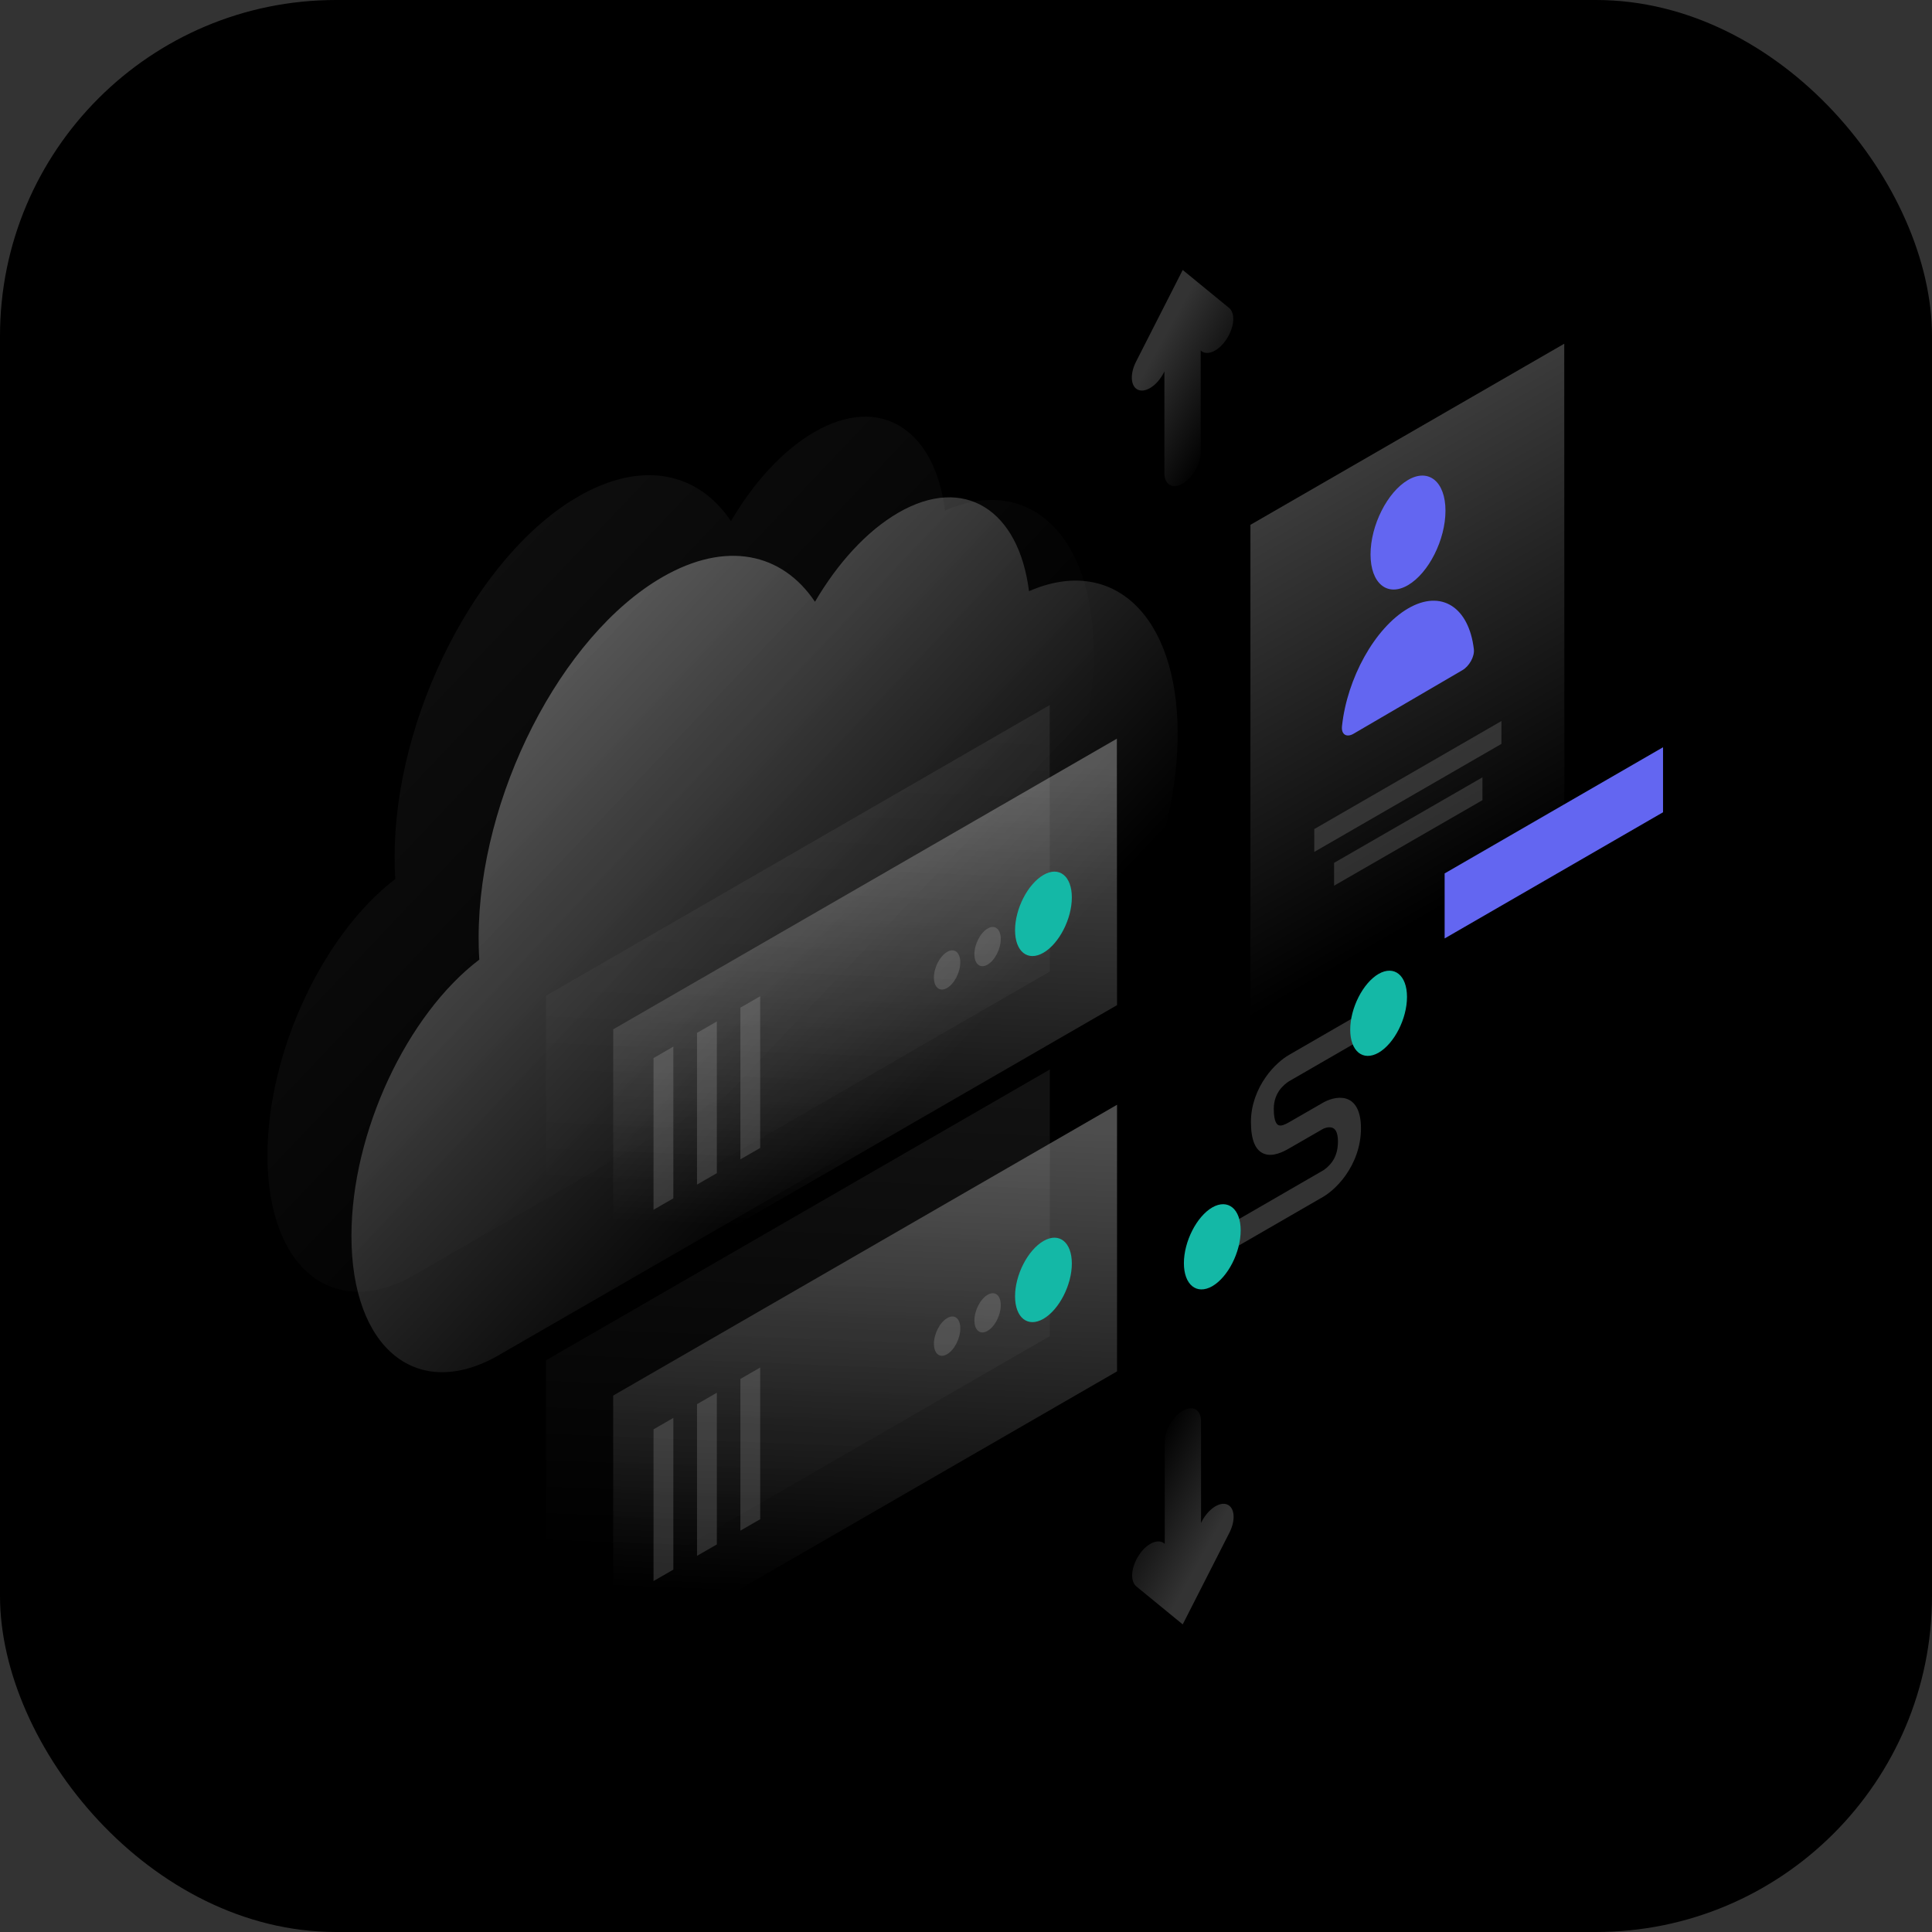 <svg width="1150" height="1150" viewBox="0 0 1150 1150" fill="none" xmlns="http://www.w3.org/2000/svg">
<rect x="0" y="0" width="1150" height="1150" fill="#333333" stroke="none"/>
<rect width="1150" height="1150" rx="200" fill="black"/>
<path opacity="0.4" d="M284.9 558C284.9 562.5 285 567 285.3 571.2C242.3 603.9 209.2 674 209.2 735.7C209.2 802.9 248.5 834.6 297 806.6C297.1 806.5 297.2 806.5 297.3 806.4L602 630.7C602.1 630.6 602.2 630.6 602.4 630.5C656.8 599 701 512.3 701 436.8C701 366.1 662.2 330.2 612.5 351.9C606.4 303.4 573.9 282.5 534.7 305.2C515.9 316.1 498.6 335.2 485.1 358.2C465.5 329 432.1 321.7 394.3 343.5C333.9 378.3 284.9 474.4 284.9 558Z" fill="url(#paint0_linear_287_661)"/>
<path opacity="0.07" d="M234.9 510C234.9 514.5 235 519 235.3 523.2C192.4 556 159.2 626.1 159.2 687.8C159.2 755 198.5 786.7 247 758.7C247.1 758.6 247.2 758.6 247.3 758.5L552 582.7C552.1 582.6 552.2 582.6 552.4 582.5C606.8 551 651 464.3 651 388.8C651 318.1 612.2 282.2 562.5 303.9C556.4 255.4 523.9 234.5 484.7 257.2C465.9 268.1 448.6 287.2 435.1 310.2C415.5 281 382.1 273.7 344.3 295.5C283.9 330.3 234.9 426.4 234.9 510Z" fill="url(#paint1_linear_287_661)"/>
<path opacity="0.2" d="M767.3 643.6L813.7 616.8V601.1L767.3 627.9C763.5 630.1 758 634.5 753.3 641.3C748.2 648.6 744.6 657.8 744.6 667.8C744.6 678.8 747.4 685.1 752.8 686.9C757.8 688.6 763.7 685.7 767.3 683.6L786.4 672.6L786.5 672.5C788.1 671.5 790.7 670.6 792.8 671.2C794.5 671.7 796.4 673.4 796.4 679.5C796.4 685.6 794.5 689.4 792.9 691.6C790.9 694.4 788.3 696.4 786.7 697.2L786.5 697.3L728.2 731V746.7L786.2 713.2C790.2 711.1 795.9 706.7 800.9 699.7C806.3 692.1 810.1 682.4 810.1 671.6C810.1 660.9 806.4 655.4 801.1 653.9C796.1 652.5 790.4 654.5 786.4 657L767.3 668C764.6 669.6 762.5 670.3 761.2 669.8C760.2 669.5 758.2 668 758.2 660C758.2 654.9 759.9 651.5 761.4 649.2C763.3 646.5 765.8 644.5 767.3 643.6Z" fill="white"/>
<path d="M803.7 612.9C803.7 625.8 811.3 631.9 820.6 626.6C829.9 621.2 837.5 606.4 837.5 593.4C837.5 580.5 829.9 574.4 820.6 579.7C811.3 585.1 803.7 600 803.7 612.9Z" fill="#14B8A6"/>
<path d="M704.7 751.9C704.7 764.8 712.3 770.9 721.6 765.6C730.9 760.2 738.5 745.4 738.5 732.4C738.5 719.5 730.9 713.4 721.6 718.7C712.3 724.1 704.7 739 704.7 751.9Z" fill="#14B8A6"/>
<path opacity="0.07" d="M624.8 419.7L325 592.7V751.4L624.9 578.3L624.8 419.7Z" fill="url(#paint2_linear_287_661)"/>
<path opacity="0.3" d="M664.8 439.7L365 612.7V771.4L664.9 598.3L664.8 439.7Z" fill="url(#paint3_linear_287_661)"/>
<path d="M638 534.2C638 547 630.4 561.7 621.1 567.1C611.8 572.5 604.2 566.5 604.2 553.7C604.2 540.9 611.8 526.2 621.1 520.8C630.4 515.4 638 521.4 638 534.2Z" fill="#14B8A6"/>
<path opacity="0.15" d="M595.7 558.9C595.7 564.8 592.2 571.7 587.8 574.2C583.5 576.7 580 573.9 580 568C580 562.1 583.5 555.2 587.9 552.7C592.2 550.2 595.7 553 595.7 558.9Z" fill="white"/>
<path opacity="0.15" d="M571.6 572.8C571.6 578.7 568.1 585.6 563.7 588.1C559.4 590.6 555.9 587.8 555.9 581.9C555.9 576 559.4 569.1 563.8 566.6C568.1 564.1 571.6 566.9 571.6 572.8Z" fill="white"/>
<path opacity="0.15" d="M440.7 599.8V690.1L452.5 683.3V593L440.7 599.8Z" fill="white"/>
<path opacity="0.15" d="M414.9 614.8V705.1L426.7 698.3V608L414.9 614.8Z" fill="white"/>
<path opacity="0.15" d="M389 629.8V720.1L400.8 713.3V623L389 629.8Z" fill="white"/>
<path opacity="0.07" d="M624.9 636.6L325 809.7V968.4L624.9 795.3V636.6Z" fill="url(#paint4_linear_287_661)"/>
<path opacity="0.3" d="M664.9 657.6L365 830.7V989.4L664.9 816.3V657.6Z" fill="url(#paint5_linear_287_661)"/>
<path d="M638 752.1C638 764.9 630.4 779.6 621.1 785C611.8 790.4 604.2 784.4 604.2 771.6C604.2 758.8 611.8 744.1 621.1 738.7C630.4 733.3 638 739.3 638 752.1Z" fill="#14B8A6"/>
<path opacity="0.15" d="M595.7 776.9C595.7 782.8 592.2 789.7 587.8 792.2C583.5 794.7 580 791.9 580 786C580 780.1 583.5 773.2 587.9 770.7C592.2 768.2 595.7 770.9 595.7 776.9Z" fill="white"/>
<path opacity="0.15" d="M571.6 790.8C571.6 796.7 568.1 803.6 563.7 806.1C559.4 808.6 555.9 805.8 555.9 799.9C555.9 794 559.4 787.1 563.8 784.6C568.1 782 571.7 784.8 571.6 790.8Z" fill="white"/>
<path opacity="0.15" d="M440.7 820.8V911.1L452.5 904.3V814L440.7 820.8Z" fill="white"/>
<path opacity="0.15" d="M414.9 835.8V926.1L426.7 919.3V829L414.9 835.8Z" fill="white"/>
<path opacity="0.15" d="M389 850.8V941.1L400.8 934.3V844L389 850.8Z" fill="white"/>
<path opacity="0.3" d="M931.1 204.6L744.3 312.4V658.7L931.2 550.8L931.1 204.6Z" fill="url(#paint6_linear_287_661)"/>
<path d="M815.8 330C815.8 347.3 825.8 355.5 838.1 348.3C850.4 341.1 860.4 321.3 860.4 304C860.4 286.7 850.4 278.5 838.1 285.7C825.8 292.9 815.8 312.7 815.8 330Z" fill="#6366F1"/>
<path d="M838.1 362.2C858 350.6 874.4 361.5 877.3 386.5C877.8 390.8 874.5 396.6 870.5 398.9L805.6 436.8C801.6 439.1 798.3 437.3 798.8 432.3C801.8 403.8 818.3 373.8 838.1 362.2Z" fill="#6366F1"/>
<path opacity="0.15" d="M893.7 429.2L782.3 493.5V507.1L893.7 442.8V429.2Z" fill="white"/>
<path opacity="0.15" d="M882.4 462.7L794.1 513.6V527.2L882.4 476.3V462.7Z" fill="white"/>
<path d="M859.9 519.9L989.9 444.8V483.5L859.9 558.6V519.9Z" fill="#6366F1"/>
<path opacity="0.2" d="M704 160.7L676.2 215.3C672.4 222.8 673 230.3 677.6 232.1C682.2 233.9 689 229.2 692.8 221.7L693.1 221V281.6C693.1 288.5 697.9 291.3 703.9 287.9C709.9 284.4 714.7 276.1 714.7 269.2V208.6L715 208.9C718.8 212 725.7 208.8 730.2 201.7C734.8 194.6 735.4 186.4 731.6 183.3L704 160.7Z" fill="url(#paint7_linear_287_661)"/>
<path opacity="0.2" d="M704 966.9L731.8 912.3C735.6 904.8 735 897.3 730.4 895.5C725.8 893.7 719 898.4 715.2 905.9L714.9 906.6V846C714.9 839.1 710.1 836.3 704.1 839.7C698.1 843.2 693.3 851.5 693.3 858.4V919L693 918.7C689.2 915.6 682.3 918.8 677.8 925.9C673.2 933 672.6 941.2 676.4 944.3L704 966.9Z" fill="url(#paint8_linear_287_661)"/>
<defs>
<linearGradient id="paint0_linear_287_661" x1="227.089" y1="367.035" x2="536.516" y2="660.534" gradientUnits="userSpaceOnUse">
<stop stop-color="white"/>
<stop offset="1" stop-color="white" stop-opacity="0"/>
</linearGradient>
<linearGradient id="paint1_linear_287_661" x1="177.078" y1="319.034" x2="486.505" y2="612.533" gradientUnits="userSpaceOnUse">
<stop stop-color="white"/>
<stop offset="1" stop-color="white" stop-opacity="0"/>
</linearGradient>
<linearGradient id="paint2_linear_287_661" x1="481.019" y1="432.391" x2="469.845" y2="713.11" gradientUnits="userSpaceOnUse">
<stop stop-color="white"/>
<stop offset="1" stop-color="white" stop-opacity="0"/>
</linearGradient>
<linearGradient id="paint3_linear_287_661" x1="521.021" y1="452.391" x2="509.847" y2="733.11" gradientUnits="userSpaceOnUse">
<stop stop-color="white"/>
<stop offset="1" stop-color="white" stop-opacity="0"/>
</linearGradient>
<linearGradient id="paint4_linear_287_661" x1="481.041" y1="649.324" x2="469.867" y2="930.042" gradientUnits="userSpaceOnUse">
<stop stop-color="white"/>
<stop offset="1" stop-color="white" stop-opacity="0"/>
</linearGradient>
<linearGradient id="paint5_linear_287_661" x1="521.043" y1="670.323" x2="509.869" y2="951.042" gradientUnits="userSpaceOnUse">
<stop stop-color="white"/>
<stop offset="1" stop-color="white" stop-opacity="0"/>
</linearGradient>
<linearGradient id="paint6_linear_287_661" x1="724.258" y1="235.034" x2="890.168" y2="522.475" gradientUnits="userSpaceOnUse">
<stop stop-color="white"/>
<stop offset="1" stop-color="white" stop-opacity="0"/>
</linearGradient>
<linearGradient id="paint7_linear_287_661" x1="684.205" y1="215.776" x2="734.925" y2="244.05" gradientUnits="userSpaceOnUse">
<stop stop-color="white"/>
<stop offset="1" stop-color="white" stop-opacity="0"/>
</linearGradient>
<linearGradient id="paint8_linear_287_661" x1="723.824" y1="911.861" x2="673.104" y2="883.587" gradientUnits="userSpaceOnUse">
<stop stop-color="white"/>
<stop offset="1" stop-color="white" stop-opacity="0"/>
</linearGradient>
</defs>
</svg>
